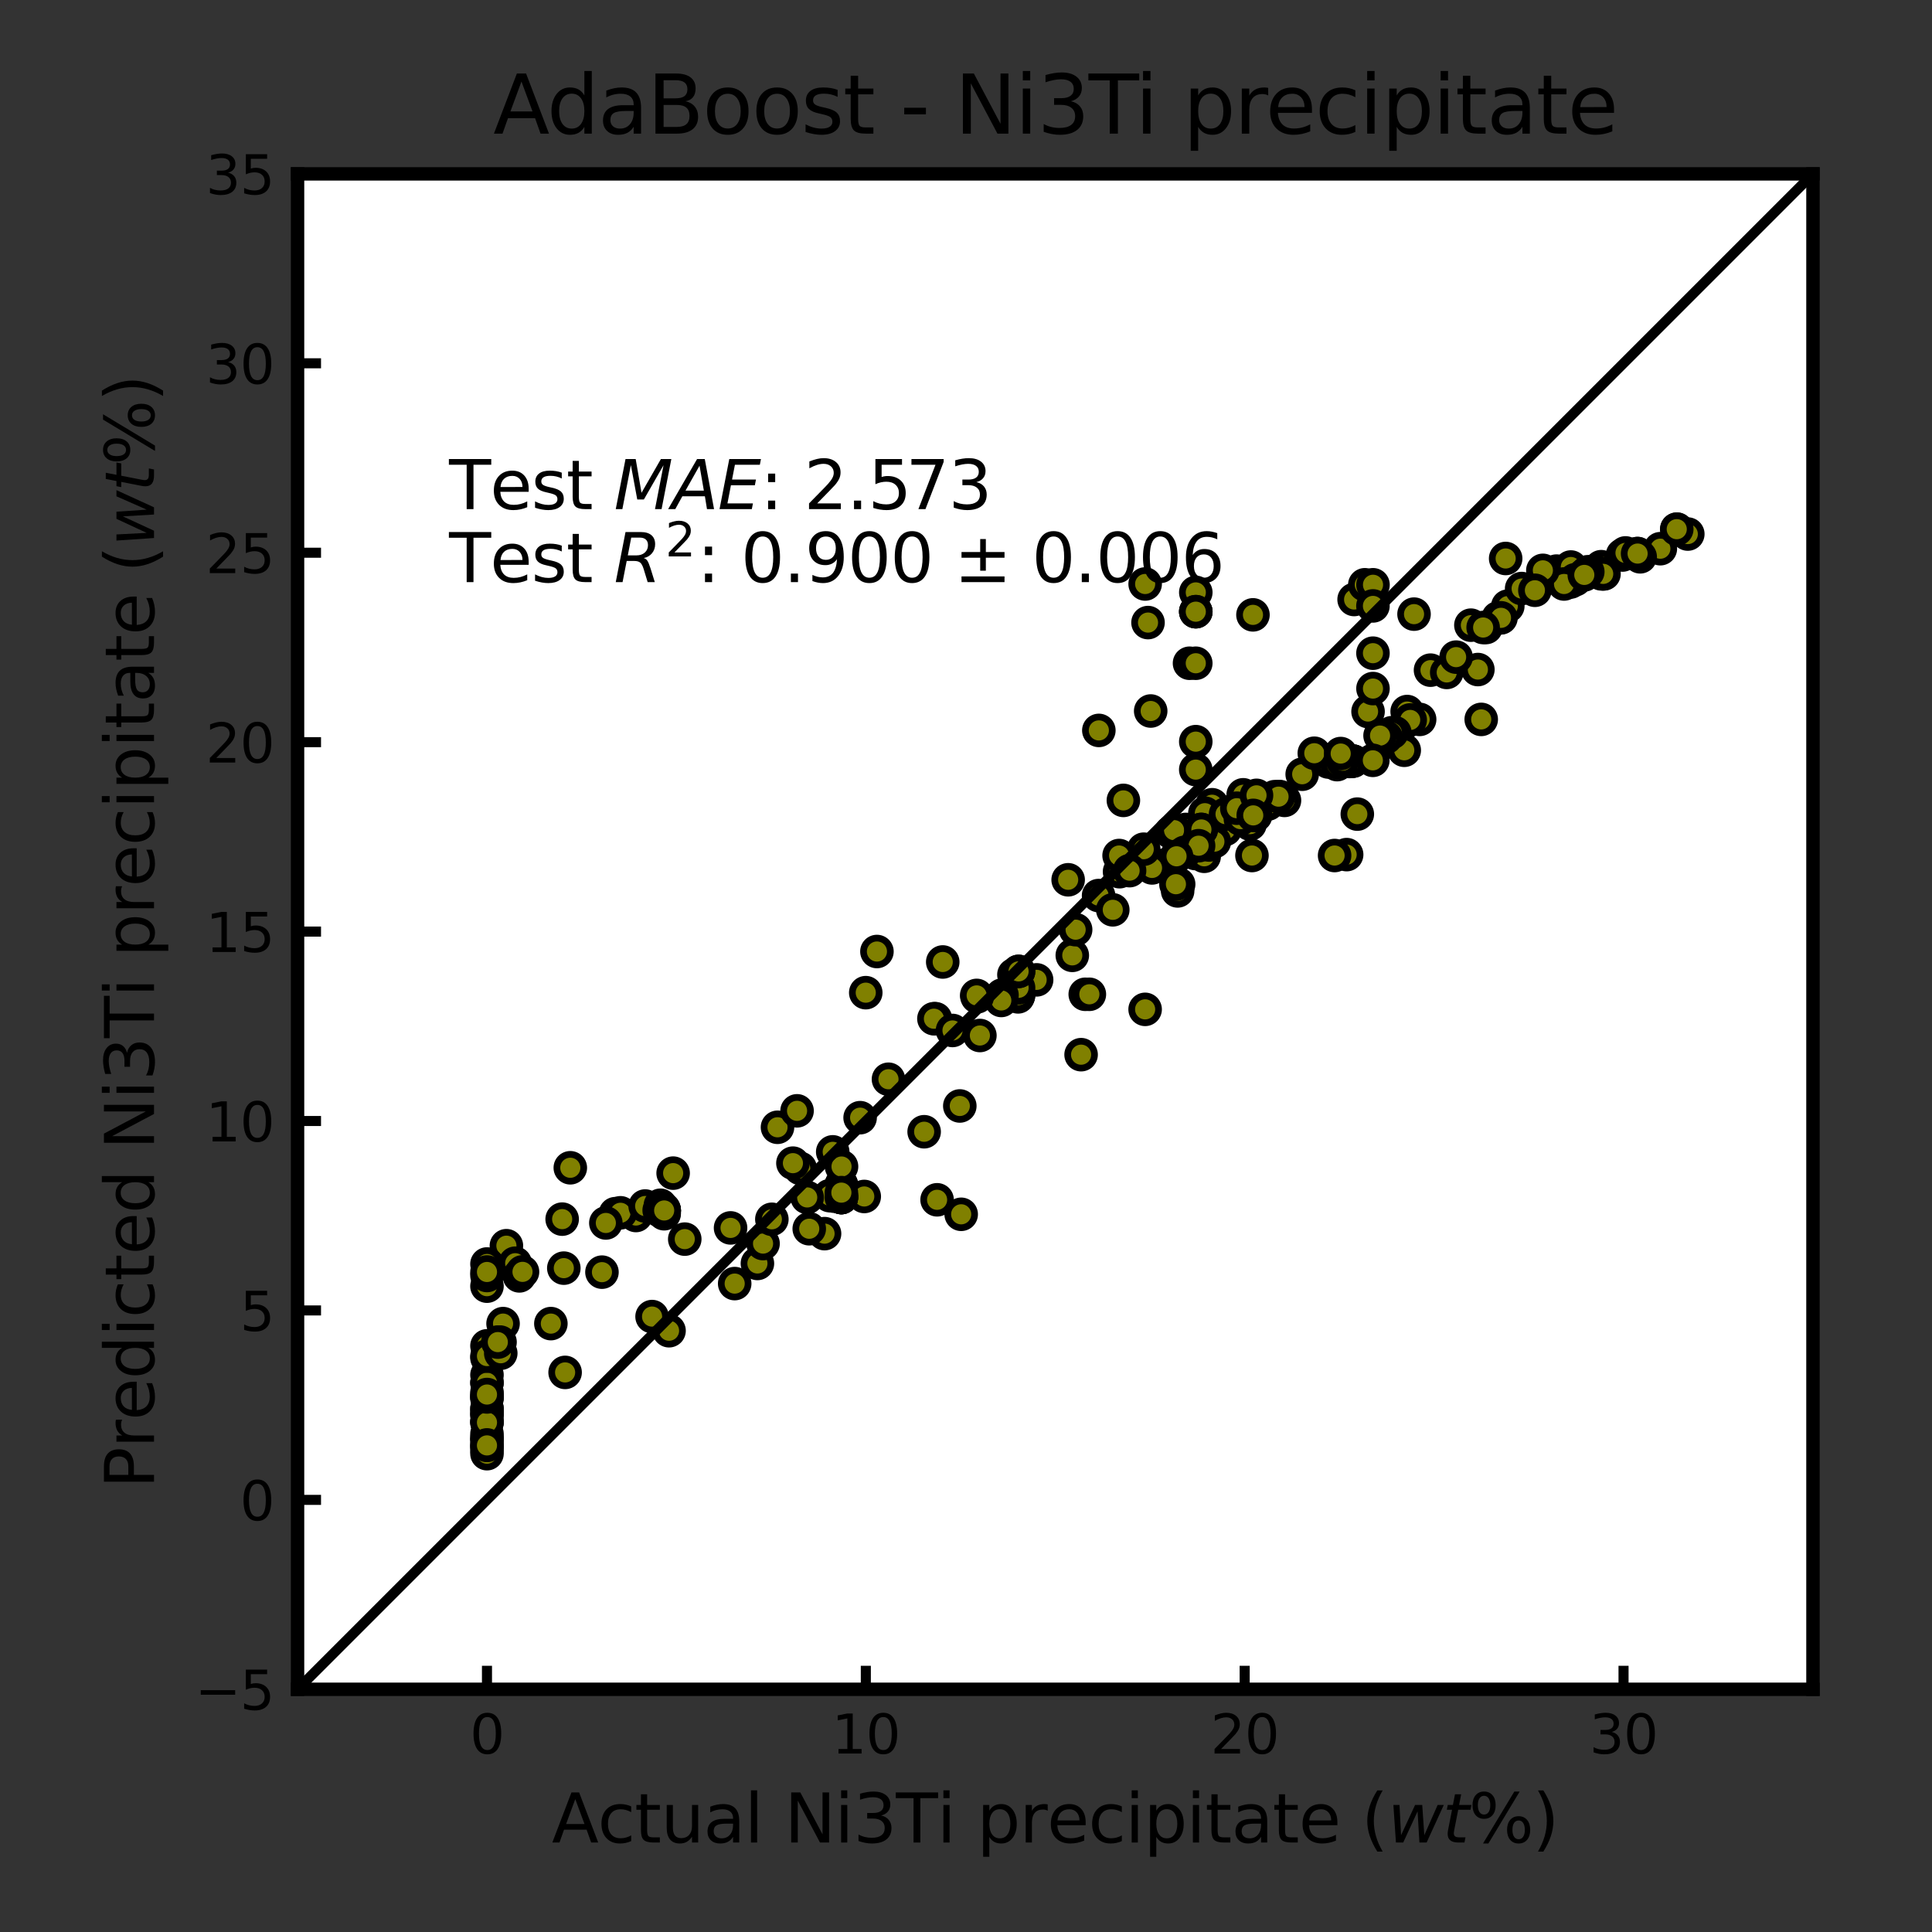 <?xml version="1.0" encoding="utf-8" standalone="no"?>
<!DOCTYPE svg PUBLIC "-//W3C//DTD SVG 1.1//EN"
  "http://www.w3.org/Graphics/SVG/1.1/DTD/svg11.dtd">
<svg xmlns:xlink="http://www.w3.org/1999/xlink" width="288pt" height="288pt" viewBox="0 0 288 288" xmlns="http://www.w3.org/2000/svg" version="1.1">
 <rect x="0" y="0" width="288" height="288" fill="#333333" stroke="none"/>
 <defs>
  <style type="text/css">*{stroke-linejoin: round; stroke-linecap: butt}</style>
 </defs>
 <g id="figure_1">
  <g id="patch_1">
   <path d="M 0 288 
L 288 288 
L 288 0 
L 0 0 
L 0 288 
z
" style="fill: none"/>
  </g>
  <g id="axes_1">
   <g id="patch_2">
    <path d="M 44.355 251.82 
L 270.255 251.82 
L 270.255 25.92 
L 44.355 25.92 
z
" style="fill: #ffffff"/>
   </g>
   <g id="matplotlib.axis_1">
    <g id="xtick_1">
     <g id="line2d_1">
      <defs>
       <path id="m7ed3f1eb3a" d="M 0 0 
L 0 -3.5 
" style="stroke: #000000; stroke-width: 1.5"/>
      </defs>
      <g>
       <use xlink:href="#m7ed3f1eb3a" x="72.593" y="251.82" style="stroke: #000000; stroke-width: 1.5"/>
      </g>
     </g>
     <g id="text_1">
      <!-- 0 -->
      <g transform="translate(70.047 261.399)scale(0.08 -0.08)">
       <defs>
        <path id="DejaVuSans-30" d="M 2034 4250 
Q 1547 4250 1301 3770 
Q 1056 3291 1056 2328 
Q 1056 1369 1301 889 
Q 1547 409 2034 409 
Q 2525 409 2770 889 
Q 3016 1369 3016 2328 
Q 3016 3291 2770 3770 
Q 2525 4250 2034 4250 
z
M 2034 4750 
Q 2819 4750 3233 4129 
Q 3647 3509 3647 2328 
Q 3647 1150 3233 529 
Q 2819 -91 2034 -91 
Q 1250 -91 836 529 
Q 422 1150 422 2328 
Q 422 3509 836 4129 
Q 1250 4750 2034 4750 
z
" transform="scale(0.016)"/>
       </defs>
       <use xlink:href="#DejaVuSans-30"/>
      </g>
     </g>
    </g>
    <g id="xtick_2">
     <g id="line2d_2">
      <g>
       <use xlink:href="#m7ed3f1eb3a" x="129.067" y="251.82" style="stroke: #000000; stroke-width: 1.5"/>
      </g>
     </g>
     <g id="text_2">
      <!-- 10 -->
      <g transform="translate(123.978 261.399)scale(0.08 -0.08)">
       <defs>
        <path id="DejaVuSans-31" d="M 794 531 
L 1825 531 
L 1825 4091 
L 703 3866 
L 703 4441 
L 1819 4666 
L 2450 4666 
L 2450 531 
L 3481 531 
L 3481 0 
L 794 0 
L 794 531 
z
" transform="scale(0.016)"/>
       </defs>
       <use xlink:href="#DejaVuSans-31"/>
       <use xlink:href="#DejaVuSans-30" x="63.623"/>
      </g>
     </g>
    </g>
    <g id="xtick_3">
     <g id="line2d_3">
      <g>
       <use xlink:href="#m7ed3f1eb3a" x="185.542" y="251.82" style="stroke: #000000; stroke-width: 1.5"/>
      </g>
     </g>
     <g id="text_3">
      <!-- 20 -->
      <g transform="translate(180.452 261.399)scale(0.08 -0.08)">
       <defs>
        <path id="DejaVuSans-32" d="M 1228 531 
L 3431 531 
L 3431 0 
L 469 0 
L 469 531 
Q 828 903 1448 1529 
Q 2069 2156 2228 2338 
Q 2531 2678 2651 2914 
Q 2772 3150 2772 3378 
Q 2772 3750 2511 3984 
Q 2250 4219 1831 4219 
Q 1534 4219 1204 4116 
Q 875 4013 500 3803 
L 500 4441 
Q 881 4594 1212 4672 
Q 1544 4750 1819 4750 
Q 2544 4750 2975 4387 
Q 3406 4025 3406 3419 
Q 3406 3131 3298 2873 
Q 3191 2616 2906 2266 
Q 2828 2175 2409 1742 
Q 1991 1309 1228 531 
z
" transform="scale(0.016)"/>
       </defs>
       <use xlink:href="#DejaVuSans-32"/>
       <use xlink:href="#DejaVuSans-30" x="63.623"/>
      </g>
     </g>
    </g>
    <g id="xtick_4">
     <g id="line2d_4">
      <g>
       <use xlink:href="#m7ed3f1eb3a" x="242.018" y="251.82" style="stroke: #000000; stroke-width: 1.5"/>
      </g>
     </g>
     <g id="text_4">
      <!-- 30 -->
      <g transform="translate(236.928 261.399)scale(0.08 -0.08)">
       <defs>
        <path id="DejaVuSans-33" d="M 2597 2516 
Q 3050 2419 3304 2112 
Q 3559 1806 3559 1356 
Q 3559 666 3084 287 
Q 2609 -91 1734 -91 
Q 1441 -91 1130 -33 
Q 819 25 488 141 
L 488 750 
Q 750 597 1062 519 
Q 1375 441 1716 441 
Q 2309 441 2620 675 
Q 2931 909 2931 1356 
Q 2931 1769 2642 2001 
Q 2353 2234 1838 2234 
L 1294 2234 
L 1294 2753 
L 1863 2753 
Q 2328 2753 2575 2939 
Q 2822 3125 2822 3475 
Q 2822 3834 2567 4026 
Q 2313 4219 1838 4219 
Q 1578 4219 1281 4162 
Q 984 4106 628 3988 
L 628 4550 
Q 988 4650 1302 4700 
Q 1616 4750 1894 4750 
Q 2613 4750 3031 4423 
Q 3450 4097 3450 3541 
Q 3450 3153 3228 2886 
Q 3006 2619 2597 2516 
z
" transform="scale(0.016)"/>
       </defs>
       <use xlink:href="#DejaVuSans-33"/>
       <use xlink:href="#DejaVuSans-30" x="63.623"/>
      </g>
     </g>
    </g>
    <g id="text_5">
     <!-- Actual Ni3Ti precipitate $(wt\%)$ -->
     <g transform="translate(82.255 274.663)scale(0.1 -0.1)">
      <defs>
       <path id="DejaVuSans-41" d="M 2188 4044 
L 1331 1722 
L 3047 1722 
L 2188 4044 
z
M 1831 4666 
L 2547 4666 
L 4325 0 
L 3669 0 
L 3244 1197 
L 1141 1197 
L 716 0 
L 50 0 
L 1831 4666 
z
" transform="scale(0.016)"/>
       <path id="DejaVuSans-63" d="M 3122 3366 
L 3122 2828 
Q 2878 2963 2633 3030 
Q 2388 3097 2138 3097 
Q 1578 3097 1268 2742 
Q 959 2388 959 1747 
Q 959 1106 1268 751 
Q 1578 397 2138 397 
Q 2388 397 2633 464 
Q 2878 531 3122 666 
L 3122 134 
Q 2881 22 2623 -34 
Q 2366 -91 2075 -91 
Q 1284 -91 818 406 
Q 353 903 353 1747 
Q 353 2603 823 3093 
Q 1294 3584 2113 3584 
Q 2378 3584 2631 3529 
Q 2884 3475 3122 3366 
z
" transform="scale(0.016)"/>
       <path id="DejaVuSans-74" d="M 1172 4494 
L 1172 3500 
L 2356 3500 
L 2356 3053 
L 1172 3053 
L 1172 1153 
Q 1172 725 1289 603 
Q 1406 481 1766 481 
L 2356 481 
L 2356 0 
L 1766 0 
Q 1100 0 847 248 
Q 594 497 594 1153 
L 594 3053 
L 172 3053 
L 172 3500 
L 594 3500 
L 594 4494 
L 1172 4494 
z
" transform="scale(0.016)"/>
       <path id="DejaVuSans-75" d="M 544 1381 
L 544 3500 
L 1119 3500 
L 1119 1403 
Q 1119 906 1312 657 
Q 1506 409 1894 409 
Q 2359 409 2629 706 
Q 2900 1003 2900 1516 
L 2900 3500 
L 3475 3500 
L 3475 0 
L 2900 0 
L 2900 538 
Q 2691 219 2414 64 
Q 2138 -91 1772 -91 
Q 1169 -91 856 284 
Q 544 659 544 1381 
z
M 1991 3584 
L 1991 3584 
z
" transform="scale(0.016)"/>
       <path id="DejaVuSans-61" d="M 2194 1759 
Q 1497 1759 1228 1600 
Q 959 1441 959 1056 
Q 959 750 1161 570 
Q 1363 391 1709 391 
Q 2188 391 2477 730 
Q 2766 1069 2766 1631 
L 2766 1759 
L 2194 1759 
z
M 3341 1997 
L 3341 0 
L 2766 0 
L 2766 531 
Q 2569 213 2275 61 
Q 1981 -91 1556 -91 
Q 1019 -91 701 211 
Q 384 513 384 1019 
Q 384 1609 779 1909 
Q 1175 2209 1959 2209 
L 2766 2209 
L 2766 2266 
Q 2766 2663 2505 2880 
Q 2244 3097 1772 3097 
Q 1472 3097 1187 3025 
Q 903 2953 641 2809 
L 641 3341 
Q 956 3463 1253 3523 
Q 1550 3584 1831 3584 
Q 2591 3584 2966 3190 
Q 3341 2797 3341 1997 
z
" transform="scale(0.016)"/>
       <path id="DejaVuSans-6c" d="M 603 4863 
L 1178 4863 
L 1178 0 
L 603 0 
L 603 4863 
z
" transform="scale(0.016)"/>
       <path id="DejaVuSans-20" transform="scale(0.016)"/>
       <path id="DejaVuSans-4e" d="M 628 4666 
L 1478 4666 
L 3547 763 
L 3547 4666 
L 4159 4666 
L 4159 0 
L 3309 0 
L 1241 3903 
L 1241 0 
L 628 0 
L 628 4666 
z
" transform="scale(0.016)"/>
       <path id="DejaVuSans-69" d="M 603 3500 
L 1178 3500 
L 1178 0 
L 603 0 
L 603 3500 
z
M 603 4863 
L 1178 4863 
L 1178 4134 
L 603 4134 
L 603 4863 
z
" transform="scale(0.016)"/>
       <path id="DejaVuSans-54" d="M -19 4666 
L 3928 4666 
L 3928 4134 
L 2272 4134 
L 2272 0 
L 1638 0 
L 1638 4134 
L -19 4134 
L -19 4666 
z
" transform="scale(0.016)"/>
       <path id="DejaVuSans-70" d="M 1159 525 
L 1159 -1331 
L 581 -1331 
L 581 3500 
L 1159 3500 
L 1159 2969 
Q 1341 3281 1617 3432 
Q 1894 3584 2278 3584 
Q 2916 3584 3314 3078 
Q 3713 2572 3713 1747 
Q 3713 922 3314 415 
Q 2916 -91 2278 -91 
Q 1894 -91 1617 61 
Q 1341 213 1159 525 
z
M 3116 1747 
Q 3116 2381 2855 2742 
Q 2594 3103 2138 3103 
Q 1681 3103 1420 2742 
Q 1159 2381 1159 1747 
Q 1159 1113 1420 752 
Q 1681 391 2138 391 
Q 2594 391 2855 752 
Q 3116 1113 3116 1747 
z
" transform="scale(0.016)"/>
       <path id="DejaVuSans-72" d="M 2631 2963 
Q 2534 3019 2420 3045 
Q 2306 3072 2169 3072 
Q 1681 3072 1420 2755 
Q 1159 2438 1159 1844 
L 1159 0 
L 581 0 
L 581 3500 
L 1159 3500 
L 1159 2956 
Q 1341 3275 1631 3429 
Q 1922 3584 2338 3584 
Q 2397 3584 2469 3576 
Q 2541 3569 2628 3553 
L 2631 2963 
z
" transform="scale(0.016)"/>
       <path id="DejaVuSans-65" d="M 3597 1894 
L 3597 1613 
L 953 1613 
Q 991 1019 1311 708 
Q 1631 397 2203 397 
Q 2534 397 2845 478 
Q 3156 559 3463 722 
L 3463 178 
Q 3153 47 2828 -22 
Q 2503 -91 2169 -91 
Q 1331 -91 842 396 
Q 353 884 353 1716 
Q 353 2575 817 3079 
Q 1281 3584 2069 3584 
Q 2775 3584 3186 3129 
Q 3597 2675 3597 1894 
z
M 3022 2063 
Q 3016 2534 2758 2815 
Q 2500 3097 2075 3097 
Q 1594 3097 1305 2825 
Q 1016 2553 972 2059 
L 3022 2063 
z
" transform="scale(0.016)"/>
       <path id="DejaVuSans-28" d="M 1984 4856 
Q 1566 4138 1362 3434 
Q 1159 2731 1159 2009 
Q 1159 1288 1364 580 
Q 1569 -128 1984 -844 
L 1484 -844 
Q 1016 -109 783 600 
Q 550 1309 550 2009 
Q 550 2706 781 3412 
Q 1013 4119 1484 4856 
L 1984 4856 
z
" transform="scale(0.016)"/>
       <path id="DejaVuSans-Oblique-77" d="M 544 3500 
L 1113 3500 
L 1259 684 
L 2566 3500 
L 3231 3500 
L 3425 684 
L 4666 3500 
L 5241 3500 
L 3641 0 
L 2969 0 
L 2797 2900 
L 1459 0 
L 781 0 
L 544 3500 
z
" transform="scale(0.016)"/>
       <path id="DejaVuSans-Oblique-74" d="M 2706 3500 
L 2619 3053 
L 1472 3053 
L 1100 1153 
Q 1081 1047 1072 975 
Q 1063 903 1063 863 
Q 1063 663 1183 572 
Q 1303 481 1569 481 
L 2150 481 
L 2053 0 
L 1503 0 
Q 991 0 739 200 
Q 488 400 488 806 
Q 488 878 497 964 
Q 506 1050 525 1153 
L 897 3053 
L 409 3053 
L 500 3500 
L 978 3500 
L 1172 4494 
L 1747 4494 
L 1556 3500 
L 2706 3500 
z
" transform="scale(0.016)"/>
       <path id="DejaVuSans-25" d="M 4653 2053 
Q 4381 2053 4226 1822 
Q 4072 1591 4072 1178 
Q 4072 772 4226 539 
Q 4381 306 4653 306 
Q 4919 306 5073 539 
Q 5228 772 5228 1178 
Q 5228 1588 5073 1820 
Q 4919 2053 4653 2053 
z
M 4653 2450 
Q 5147 2450 5437 2106 
Q 5728 1763 5728 1178 
Q 5728 594 5436 251 
Q 5144 -91 4653 -91 
Q 4153 -91 3862 251 
Q 3572 594 3572 1178 
Q 3572 1766 3864 2108 
Q 4156 2450 4653 2450 
z
M 1428 4353 
Q 1159 4353 1004 4120 
Q 850 3888 850 3481 
Q 850 3069 1003 2837 
Q 1156 2606 1428 2606 
Q 1700 2606 1854 2837 
Q 2009 3069 2009 3481 
Q 2009 3884 1853 4118 
Q 1697 4353 1428 4353 
z
M 4250 4750 
L 4750 4750 
L 1831 -91 
L 1331 -91 
L 4250 4750 
z
M 1428 4750 
Q 1922 4750 2215 4408 
Q 2509 4066 2509 3481 
Q 2509 2891 2217 2550 
Q 1925 2209 1428 2209 
Q 931 2209 642 2551 
Q 353 2894 353 3481 
Q 353 4063 643 4406 
Q 934 4750 1428 4750 
z
" transform="scale(0.016)"/>
       <path id="DejaVuSans-29" d="M 513 4856 
L 1013 4856 
Q 1481 4119 1714 3412 
Q 1947 2706 1947 2009 
Q 1947 1309 1714 600 
Q 1481 -109 1013 -844 
L 513 -844 
Q 928 -128 1133 580 
Q 1338 1288 1338 2009 
Q 1338 2731 1133 3434 
Q 928 4138 513 4856 
z
" transform="scale(0.016)"/>
      </defs>
      <use xlink:href="#DejaVuSans-41" transform="translate(0 0.016)"/>
      <use xlink:href="#DejaVuSans-63" transform="translate(68.408 0.016)"/>
      <use xlink:href="#DejaVuSans-74" transform="translate(123.389 0.016)"/>
      <use xlink:href="#DejaVuSans-75" transform="translate(162.598 0.016)"/>
      <use xlink:href="#DejaVuSans-61" transform="translate(225.977 0.016)"/>
      <use xlink:href="#DejaVuSans-6c" transform="translate(287.256 0.016)"/>
      <use xlink:href="#DejaVuSans-20" transform="translate(315.039 0.016)"/>
      <use xlink:href="#DejaVuSans-4e" transform="translate(346.826 0.016)"/>
      <use xlink:href="#DejaVuSans-69" transform="translate(421.631 0.016)"/>
      <use xlink:href="#DejaVuSans-33" transform="translate(449.414 0.016)"/>
      <use xlink:href="#DejaVuSans-54" transform="translate(513.037 0.016)"/>
      <use xlink:href="#DejaVuSans-69" transform="translate(574.121 0.016)"/>
      <use xlink:href="#DejaVuSans-20" transform="translate(601.904 0.016)"/>
      <use xlink:href="#DejaVuSans-70" transform="translate(633.691 0.016)"/>
      <use xlink:href="#DejaVuSans-72" transform="translate(697.168 0.016)"/>
      <use xlink:href="#DejaVuSans-65" transform="translate(738.281 0.016)"/>
      <use xlink:href="#DejaVuSans-63" transform="translate(799.805 0.016)"/>
      <use xlink:href="#DejaVuSans-69" transform="translate(854.785 0.016)"/>
      <use xlink:href="#DejaVuSans-70" transform="translate(882.568 0.016)"/>
      <use xlink:href="#DejaVuSans-69" transform="translate(946.045 0.016)"/>
      <use xlink:href="#DejaVuSans-74" transform="translate(973.828 0.016)"/>
      <use xlink:href="#DejaVuSans-61" transform="translate(1013.037 0.016)"/>
      <use xlink:href="#DejaVuSans-74" transform="translate(1074.316 0.016)"/>
      <use xlink:href="#DejaVuSans-65" transform="translate(1113.525 0.016)"/>
      <use xlink:href="#DejaVuSans-20" transform="translate(1175.049 0.016)"/>
      <use xlink:href="#DejaVuSans-28" transform="translate(1206.836 0.016)"/>
      <use xlink:href="#DejaVuSans-Oblique-77" transform="translate(1245.85 0.016)"/>
      <use xlink:href="#DejaVuSans-Oblique-74" transform="translate(1327.637 0.016)"/>
      <use xlink:href="#DejaVuSans-25" transform="translate(1366.846 0.016)"/>
      <use xlink:href="#DejaVuSans-29" transform="translate(1461.865 0.016)"/>
     </g>
    </g>
   </g>
   <g id="matplotlib.axis_2">
    <g id="ytick_1">
     <g id="line2d_5">
      <defs>
       <path id="m45d96fbacd" d="M 0 0 
L 3.5 0 
" style="stroke: #000000; stroke-width: 1.5"/>
      </defs>
      <g>
       <use xlink:href="#m45d96fbacd" x="44.355" y="251.82" style="stroke: #000000; stroke-width: 1.5"/>
      </g>
     </g>
     <g id="text_6">
      <!-- −5 -->
      <g transform="translate(29.061 254.859)scale(0.08 -0.08)">
       <defs>
        <path id="DejaVuSans-2212" d="M 678 2272 
L 4684 2272 
L 4684 1741 
L 678 1741 
L 678 2272 
z
" transform="scale(0.016)"/>
        <path id="DejaVuSans-35" d="M 691 4666 
L 3169 4666 
L 3169 4134 
L 1269 4134 
L 1269 2991 
Q 1406 3038 1543 3061 
Q 1681 3084 1819 3084 
Q 2600 3084 3056 2656 
Q 3513 2228 3513 1497 
Q 3513 744 3044 326 
Q 2575 -91 1722 -91 
Q 1428 -91 1123 -41 
Q 819 9 494 109 
L 494 744 
Q 775 591 1075 516 
Q 1375 441 1709 441 
Q 2250 441 2565 725 
Q 2881 1009 2881 1497 
Q 2881 1984 2565 2268 
Q 2250 2553 1709 2553 
Q 1456 2553 1204 2497 
Q 953 2441 691 2322 
L 691 4666 
z
" transform="scale(0.016)"/>
       </defs>
       <use xlink:href="#DejaVuSans-2212"/>
       <use xlink:href="#DejaVuSans-35" x="83.789"/>
      </g>
     </g>
    </g>
    <g id="ytick_2">
     <g id="line2d_6">
      <g>
       <use xlink:href="#m45d96fbacd" x="44.355" y="223.583" style="stroke: #000000; stroke-width: 1.5"/>
      </g>
     </g>
     <g id="text_7">
      <!-- 0 -->
      <g transform="translate(35.765 226.622)scale(0.08 -0.08)">
       <use xlink:href="#DejaVuSans-30"/>
      </g>
     </g>
    </g>
    <g id="ytick_3">
     <g id="line2d_7">
      <g>
       <use xlink:href="#m45d96fbacd" x="44.355" y="195.345" style="stroke: #000000; stroke-width: 1.5"/>
      </g>
     </g>
     <g id="text_8">
      <!-- 5 -->
      <g transform="translate(35.765 198.384)scale(0.08 -0.08)">
       <use xlink:href="#DejaVuSans-35"/>
      </g>
     </g>
    </g>
    <g id="ytick_4">
     <g id="line2d_8">
      <g>
       <use xlink:href="#m45d96fbacd" x="44.355" y="167.107" style="stroke: #000000; stroke-width: 1.5"/>
      </g>
     </g>
     <g id="text_9">
      <!-- 10 -->
      <g transform="translate(30.675 170.147)scale(0.08 -0.08)">
       <use xlink:href="#DejaVuSans-31"/>
       <use xlink:href="#DejaVuSans-30" x="63.623"/>
      </g>
     </g>
    </g>
    <g id="ytick_5">
     <g id="line2d_9">
      <g>
       <use xlink:href="#m45d96fbacd" x="44.355" y="138.87" style="stroke: #000000; stroke-width: 1.5"/>
      </g>
     </g>
     <g id="text_10">
      <!-- 15 -->
      <g transform="translate(30.675 141.909)scale(0.08 -0.08)">
       <use xlink:href="#DejaVuSans-31"/>
       <use xlink:href="#DejaVuSans-35" x="63.623"/>
      </g>
     </g>
    </g>
    <g id="ytick_6">
     <g id="line2d_10">
      <g>
       <use xlink:href="#m45d96fbacd" x="44.355" y="110.632" style="stroke: #000000; stroke-width: 1.5"/>
      </g>
     </g>
     <g id="text_11">
      <!-- 20 -->
      <g transform="translate(30.675 113.672)scale(0.08 -0.08)">
       <use xlink:href="#DejaVuSans-32"/>
       <use xlink:href="#DejaVuSans-30" x="63.623"/>
      </g>
     </g>
    </g>
    <g id="ytick_7">
     <g id="line2d_11">
      <g>
       <use xlink:href="#m45d96fbacd" x="44.355" y="82.395" style="stroke: #000000; stroke-width: 1.5"/>
      </g>
     </g>
     <g id="text_12">
      <!-- 25 -->
      <g transform="translate(30.675 85.434)scale(0.08 -0.08)">
       <use xlink:href="#DejaVuSans-32"/>
       <use xlink:href="#DejaVuSans-35" x="63.623"/>
      </g>
     </g>
    </g>
    <g id="ytick_8">
     <g id="line2d_12">
      <g>
       <use xlink:href="#m45d96fbacd" x="44.355" y="54.157" style="stroke: #000000; stroke-width: 1.5"/>
      </g>
     </g>
     <g id="text_13">
      <!-- 30 -->
      <g transform="translate(30.675 57.197)scale(0.08 -0.08)">
       <use xlink:href="#DejaVuSans-33"/>
       <use xlink:href="#DejaVuSans-30" x="63.623"/>
      </g>
     </g>
    </g>
    <g id="ytick_9">
     <g id="line2d_13">
      <g>
       <use xlink:href="#m45d96fbacd" x="44.355" y="25.92" style="stroke: #000000; stroke-width: 1.5"/>
      </g>
     </g>
     <g id="text_14">
      <!-- 35 -->
      <g transform="translate(30.675 28.959)scale(0.08 -0.08)">
       <use xlink:href="#DejaVuSans-33"/>
       <use xlink:href="#DejaVuSans-35" x="63.623"/>
      </g>
     </g>
    </g>
    <g id="text_15">
     <!-- Predicted Ni3Ti precipitate $(wt\%)$ -->
     <g transform="translate(22.961 221.87)rotate(-90)scale(0.1 -0.1)">
      <defs>
       <path id="DejaVuSans-50" d="M 1259 4147 
L 1259 2394 
L 2053 2394 
Q 2494 2394 2734 2622 
Q 2975 2850 2975 3272 
Q 2975 3691 2734 3919 
Q 2494 4147 2053 4147 
L 1259 4147 
z
M 628 4666 
L 2053 4666 
Q 2838 4666 3239 4311 
Q 3641 3956 3641 3272 
Q 3641 2581 3239 2228 
Q 2838 1875 2053 1875 
L 1259 1875 
L 1259 0 
L 628 0 
L 628 4666 
z
" transform="scale(0.016)"/>
       <path id="DejaVuSans-64" d="M 2906 2969 
L 2906 4863 
L 3481 4863 
L 3481 0 
L 2906 0 
L 2906 525 
Q 2725 213 2448 61 
Q 2172 -91 1784 -91 
Q 1150 -91 751 415 
Q 353 922 353 1747 
Q 353 2572 751 3078 
Q 1150 3584 1784 3584 
Q 2172 3584 2448 3432 
Q 2725 3281 2906 2969 
z
M 947 1747 
Q 947 1113 1208 752 
Q 1469 391 1925 391 
Q 2381 391 2643 752 
Q 2906 1113 2906 1747 
Q 2906 2381 2643 2742 
Q 2381 3103 1925 3103 
Q 1469 3103 1208 2742 
Q 947 2381 947 1747 
z
" transform="scale(0.016)"/>
      </defs>
      <use xlink:href="#DejaVuSans-50" transform="translate(0 0.016)"/>
      <use xlink:href="#DejaVuSans-72" transform="translate(60.303 0.016)"/>
      <use xlink:href="#DejaVuSans-65" transform="translate(101.416 0.016)"/>
      <use xlink:href="#DejaVuSans-64" transform="translate(162.939 0.016)"/>
      <use xlink:href="#DejaVuSans-69" transform="translate(226.416 0.016)"/>
      <use xlink:href="#DejaVuSans-63" transform="translate(254.199 0.016)"/>
      <use xlink:href="#DejaVuSans-74" transform="translate(309.18 0.016)"/>
      <use xlink:href="#DejaVuSans-65" transform="translate(348.389 0.016)"/>
      <use xlink:href="#DejaVuSans-64" transform="translate(409.912 0.016)"/>
      <use xlink:href="#DejaVuSans-20" transform="translate(473.389 0.016)"/>
      <use xlink:href="#DejaVuSans-4e" transform="translate(505.176 0.016)"/>
      <use xlink:href="#DejaVuSans-69" transform="translate(579.98 0.016)"/>
      <use xlink:href="#DejaVuSans-33" transform="translate(607.764 0.016)"/>
      <use xlink:href="#DejaVuSans-54" transform="translate(671.387 0.016)"/>
      <use xlink:href="#DejaVuSans-69" transform="translate(732.471 0.016)"/>
      <use xlink:href="#DejaVuSans-20" transform="translate(760.254 0.016)"/>
      <use xlink:href="#DejaVuSans-70" transform="translate(792.041 0.016)"/>
      <use xlink:href="#DejaVuSans-72" transform="translate(855.518 0.016)"/>
      <use xlink:href="#DejaVuSans-65" transform="translate(896.631 0.016)"/>
      <use xlink:href="#DejaVuSans-63" transform="translate(958.154 0.016)"/>
      <use xlink:href="#DejaVuSans-69" transform="translate(1013.135 0.016)"/>
      <use xlink:href="#DejaVuSans-70" transform="translate(1040.918 0.016)"/>
      <use xlink:href="#DejaVuSans-69" transform="translate(1104.395 0.016)"/>
      <use xlink:href="#DejaVuSans-74" transform="translate(1132.178 0.016)"/>
      <use xlink:href="#DejaVuSans-61" transform="translate(1171.387 0.016)"/>
      <use xlink:href="#DejaVuSans-74" transform="translate(1232.666 0.016)"/>
      <use xlink:href="#DejaVuSans-65" transform="translate(1271.875 0.016)"/>
      <use xlink:href="#DejaVuSans-20" transform="translate(1333.398 0.016)"/>
      <use xlink:href="#DejaVuSans-28" transform="translate(1365.186 0.016)"/>
      <use xlink:href="#DejaVuSans-Oblique-77" transform="translate(1404.199 0.016)"/>
      <use xlink:href="#DejaVuSans-Oblique-74" transform="translate(1485.986 0.016)"/>
      <use xlink:href="#DejaVuSans-25" transform="translate(1525.195 0.016)"/>
      <use xlink:href="#DejaVuSans-29" transform="translate(1620.215 0.016)"/>
     </g>
    </g>
   </g>
   <g id="line2d_14">
    <defs>
     <path id="m34742f09f0" d="M 0 2 
C 0.53 2 1.039 1.789 1.414 1.414 
C 1.789 1.039 2 0.53 2 0 
C 2 -0.53 1.789 -1.039 1.414 -1.414 
C 1.039 -1.789 0.53 -2 0 -2 
C -0.53 -2 -1.039 -1.789 -1.414 -1.414 
C -1.789 -1.039 -2 -0.53 -2 0 
C -2 0.53 -1.789 1.039 -1.414 1.414 
C -1.039 1.789 -0.53 2 0 2 
z
" style="stroke: #000000"/>
    </defs>
    <g clip-path="url(#pc07f20e79e)">
     <use xlink:href="#m34742f09f0" x="99.007" y="180.47" style="fill: #808000; stroke: #000000"/>
     <use xlink:href="#m34742f09f0" x="201.855" y="89.366" style="fill: #808000; stroke: #000000"/>
     <use xlink:href="#m34742f09f0" x="180.683" y="119.962" style="fill: #808000; stroke: #000000"/>
     <use xlink:href="#m34742f09f0" x="179.609" y="121.223" style="fill: #808000; stroke: #000000"/>
     <use xlink:href="#m34742f09f0" x="130.723" y="141.841" style="fill: #808000; stroke: #000000"/>
     <use xlink:href="#m34742f09f0" x="182.649" y="123.646" style="fill: #808000; stroke: #000000"/>
     <use xlink:href="#m34742f09f0" x="219.263" y="93.193" style="fill: #808000; stroke: #000000"/>
     <use xlink:href="#m34742f09f0" x="140.533" y="143.401" style="fill: #808000; stroke: #000000"/>
     <use xlink:href="#m34742f09f0" x="238.689" y="84.475" style="fill: #808000; stroke: #000000"/>
     <use xlink:href="#m34742f09f0" x="178.246" y="127.054" style="fill: #808000; stroke: #000000"/>
     <use xlink:href="#m34742f09f0" x="84.047" y="189.04" style="fill: #808000; stroke: #000000"/>
     <use xlink:href="#m34742f09f0" x="75.489" y="185.695" style="fill: #808000; stroke: #000000"/>
     <use xlink:href="#m34742f09f0" x="223.629" y="92.1" style="fill: #808000; stroke: #000000"/>
     <use xlink:href="#m34742f09f0" x="122.914" y="183.897" style="fill: #808000; stroke: #000000"/>
     <use xlink:href="#m34742f09f0" x="72.593" y="214.28" style="fill: #808000; stroke: #000000"/>
     <use xlink:href="#m34742f09f0" x="72.593" y="213.737" style="fill: #808000; stroke: #000000"/>
     <use xlink:href="#m34742f09f0" x="186.777" y="91.656" style="fill: #808000; stroke: #000000"/>
     <use xlink:href="#m34742f09f0" x="125.422" y="176.603" style="fill: #808000; stroke: #000000"/>
     <use xlink:href="#m34742f09f0" x="72.593" y="208.484" style="fill: #808000; stroke: #000000"/>
     <use xlink:href="#m34742f09f0" x="109.519" y="191.343" style="fill: #808000; stroke: #000000"/>
     <use xlink:href="#m34742f09f0" x="249.978" y="78.883" style="fill: #808000; stroke: #000000"/>
     <use xlink:href="#m34742f09f0" x="175.7" y="131.807" style="fill: #808000; stroke: #000000"/>
     <use xlink:href="#m34742f09f0" x="112.907" y="188.341" style="fill: #808000; stroke: #000000"/>
     <use xlink:href="#m34742f09f0" x="161.775" y="148.218" style="fill: #808000; stroke: #000000"/>
     <use xlink:href="#m34742f09f0" x="151.838" y="145.299" style="fill: #808000; stroke: #000000"/>
     <use xlink:href="#m34742f09f0" x="72.593" y="200.622" style="fill: #808000; stroke: #000000"/>
     <use xlink:href="#m34742f09f0" x="178.252" y="91.182" style="fill: #808000; stroke: #000000"/>
     <use xlink:href="#m34742f09f0" x="151.838" y="147.786" style="fill: #808000; stroke: #000000"/>
     <use xlink:href="#m34742f09f0" x="115.901" y="168.043" style="fill: #808000; stroke: #000000"/>
     <use xlink:href="#m34742f09f0" x="91.734" y="180.919" style="fill: #808000; stroke: #000000"/>
     <use xlink:href="#m34742f09f0" x="194.116" y="115.414" style="fill: #808000; stroke: #000000"/>
     <use xlink:href="#m34742f09f0" x="177.32" y="98.869" style="fill: #808000; stroke: #000000"/>
     <use xlink:href="#m34742f09f0" x="151.758" y="148.602" style="fill: #808000; stroke: #000000"/>
     <use xlink:href="#m34742f09f0" x="72.593" y="216.193" style="fill: #808000; stroke: #000000"/>
     <use xlink:href="#m34742f09f0" x="72.593" y="214.516" style="fill: #808000; stroke: #000000"/>
     <use xlink:href="#m34742f09f0" x="190.817" y="118.756" style="fill: #808000; stroke: #000000"/>
     <use xlink:href="#m34742f09f0" x="182.693" y="121.36" style="fill: #808000; stroke: #000000"/>
     <use xlink:href="#m34742f09f0" x="125.423" y="176.603" style="fill: #808000; stroke: #000000"/>
     <use xlink:href="#m34742f09f0" x="146.072" y="154.361" style="fill: #808000; stroke: #000000"/>
     <use xlink:href="#m34742f09f0" x="99.008" y="180.741" style="fill: #808000; stroke: #000000"/>
     <use xlink:href="#m34742f09f0" x="72.593" y="215.731" style="fill: #808000; stroke: #000000"/>
     <use xlink:href="#m34742f09f0" x="151.838" y="148.337" style="fill: #808000; stroke: #000000"/>
     <use xlink:href="#m34742f09f0" x="151.144" y="145.299" style="fill: #808000; stroke: #000000"/>
     <use xlink:href="#m34742f09f0" x="213.244" y="99.899" style="fill: #808000; stroke: #000000"/>
     <use xlink:href="#m34742f09f0" x="176.754" y="123.646" style="fill: #808000; stroke: #000000"/>
     <use xlink:href="#m34742f09f0" x="162.391" y="148.218" style="fill: #808000; stroke: #000000"/>
     <use xlink:href="#m34742f09f0" x="234.098" y="86.767" style="fill: #808000; stroke: #000000"/>
     <use xlink:href="#m34742f09f0" x="151.838" y="145.299" style="fill: #808000; stroke: #000000"/>
     <use xlink:href="#m34742f09f0" x="72.593" y="191.727" style="fill: #808000; stroke: #000000"/>
     <use xlink:href="#m34742f09f0" x="208.402" y="109.22" style="fill: #808000; stroke: #000000"/>
     <use xlink:href="#m34742f09f0" x="72.593" y="207.54" style="fill: #808000; stroke: #000000"/>
     <use xlink:href="#m34742f09f0" x="174.552" y="124.065" style="fill: #808000; stroke: #000000"/>
     <use xlink:href="#m34742f09f0" x="178.255" y="88.309" style="fill: #808000; stroke: #000000"/>
     <use xlink:href="#m34742f09f0" x="154.528" y="146.067" style="fill: #808000; stroke: #000000"/>
     <use xlink:href="#m34742f09f0" x="203.451" y="87.172" style="fill: #808000; stroke: #000000"/>
     <use xlink:href="#m34742f09f0" x="72.593" y="190.137" style="fill: #808000; stroke: #000000"/>
     <use xlink:href="#m34742f09f0" x="232.028" y="85.133" style="fill: #808000; stroke: #000000"/>
     <use xlink:href="#m34742f09f0" x="132.444" y="160.882" style="fill: #808000; stroke: #000000"/>
     <use xlink:href="#m34742f09f0" x="94.797" y="181.194" style="fill: #808000; stroke: #000000"/>
     <use xlink:href="#m34742f09f0" x="241.868" y="82.735" style="fill: #808000; stroke: #000000"/>
     <use xlink:href="#m34742f09f0" x="118.816" y="165.59" style="fill: #808000; stroke: #000000"/>
     <use xlink:href="#m34742f09f0" x="178.258" y="91.182" style="fill: #808000; stroke: #000000"/>
     <use xlink:href="#m34742f09f0" x="238.703" y="85.545" style="fill: #808000; stroke: #000000"/>
     <use xlink:href="#m34742f09f0" x="224.765" y="90.355" style="fill: #808000; stroke: #000000"/>
     <use xlink:href="#m34742f09f0" x="125.423" y="178.233" style="fill: #808000; stroke: #000000"/>
     <use xlink:href="#m34742f09f0" x="170.702" y="150.463" style="fill: #808000; stroke: #000000"/>
     <use xlink:href="#m34742f09f0" x="178.252" y="110.556" style="fill: #808000; stroke: #000000"/>
     <use xlink:href="#m34742f09f0" x="139.69" y="178.852" style="fill: #808000; stroke: #000000"/>
     <use xlink:href="#m34742f09f0" x="119.288" y="174.168" style="fill: #808000; stroke: #000000"/>
     <use xlink:href="#m34742f09f0" x="201.658" y="113.458" style="fill: #808000; stroke: #000000"/>
     <use xlink:href="#m34742f09f0" x="72.593" y="202.421" style="fill: #808000; stroke: #000000"/>
     <use xlink:href="#m34742f09f0" x="239.105" y="85.545" style="fill: #808000; stroke: #000000"/>
     <use xlink:href="#m34742f09f0" x="125.423" y="178.233" style="fill: #808000; stroke: #000000"/>
     <use xlink:href="#m34742f09f0" x="203.934" y="106.069" style="fill: #808000; stroke: #000000"/>
     <use xlink:href="#m34742f09f0" x="251.597" y="79.61" style="fill: #808000; stroke: #000000"/>
     <use xlink:href="#m34742f09f0" x="174.964" y="123.748" style="fill: #808000; stroke: #000000"/>
     <use xlink:href="#m34742f09f0" x="124.133" y="171.704" style="fill: #808000; stroke: #000000"/>
     <use xlink:href="#m34742f09f0" x="178.253" y="98.869" style="fill: #808000; stroke: #000000"/>
     <use xlink:href="#m34742f09f0" x="72.593" y="188.421" style="fill: #808000; stroke: #000000"/>
     <use xlink:href="#m34742f09f0" x="198.035" y="113.595" style="fill: #808000; stroke: #000000"/>
     <use xlink:href="#m34742f09f0" x="215.662" y="100.239" style="fill: #808000; stroke: #000000"/>
     <use xlink:href="#m34742f09f0" x="223.327" y="92.1" style="fill: #808000; stroke: #000000"/>
     <use xlink:href="#m34742f09f0" x="163.804" y="108.882" style="fill: #808000; stroke: #000000"/>
     <use xlink:href="#m34742f09f0" x="72.593" y="212.046" style="fill: #808000; stroke: #000000"/>
     <use xlink:href="#m34742f09f0" x="220.305" y="99.809" style="fill: #808000; stroke: #000000"/>
     <use xlink:href="#m34742f09f0" x="120.633" y="183.166" style="fill: #808000; stroke: #000000"/>
     <use xlink:href="#m34742f09f0" x="74.99" y="197.308" style="fill: #808000; stroke: #000000"/>
     <use xlink:href="#m34742f09f0" x="72.593" y="206.125" style="fill: #808000; stroke: #000000"/>
     <use xlink:href="#m34742f09f0" x="175.016" y="123.748" style="fill: #808000; stroke: #000000"/>
     <use xlink:href="#m34742f09f0" x="178.254" y="91.182" style="fill: #808000; stroke: #000000"/>
     <use xlink:href="#m34742f09f0" x="72.593" y="204.959" style="fill: #808000; stroke: #000000"/>
     <use xlink:href="#m34742f09f0" x="129.057" y="147.976" style="fill: #808000; stroke: #000000"/>
     <use xlink:href="#m34742f09f0" x="72.593" y="211.83" style="fill: #808000; stroke: #000000"/>
     <use xlink:href="#m34742f09f0" x="234.163" y="84.524" style="fill: #808000; stroke: #000000"/>
     <use xlink:href="#m34742f09f0" x="187.077" y="121.549" style="fill: #808000; stroke: #000000"/>
     <use xlink:href="#m34742f09f0" x="72.593" y="214.753" style="fill: #808000; stroke: #000000"/>
     <use xlink:href="#m34742f09f0" x="202.333" y="121.36" style="fill: #808000; stroke: #000000"/>
     <use xlink:href="#m34742f09f0" x="209.762" y="106.069" style="fill: #808000; stroke: #000000"/>
     <use xlink:href="#m34742f09f0" x="191.476" y="119.314" style="fill: #808000; stroke: #000000"/>
     <use xlink:href="#m34742f09f0" x="237.66" y="85.103" style="fill: #808000; stroke: #000000"/>
     <use xlink:href="#m34742f09f0" x="211.624" y="107.24" style="fill: #808000; stroke: #000000"/>
     <use xlink:href="#m34742f09f0" x="108.903" y="183.042" style="fill: #808000; stroke: #000000"/>
     <use xlink:href="#m34742f09f0" x="92.494" y="180.791" style="fill: #808000; stroke: #000000"/>
     <use xlink:href="#m34742f09f0" x="100.344" y="174.878" style="fill: #808000; stroke: #000000"/>
     <use xlink:href="#m34742f09f0" x="204.665" y="97.369" style="fill: #808000; stroke: #000000"/>
     <use xlink:href="#m34742f09f0" x="206.874" y="110.556" style="fill: #808000; stroke: #000000"/>
     <use xlink:href="#m34742f09f0" x="159.228" y="131.148" style="fill: #808000; stroke: #000000"/>
     <use xlink:href="#m34742f09f0" x="244.086" y="82.52" style="fill: #808000; stroke: #000000"/>
     <use xlink:href="#m34742f09f0" x="151.838" y="148.337" style="fill: #808000; stroke: #000000"/>
     <use xlink:href="#m34742f09f0" x="167.461" y="119.314" style="fill: #808000; stroke: #000000"/>
     <use xlink:href="#m34742f09f0" x="178.175" y="127.234" style="fill: #808000; stroke: #000000"/>
     <use xlink:href="#m34742f09f0" x="199.32" y="113.982" style="fill: #808000; stroke: #000000"/>
     <use xlink:href="#m34742f09f0" x="179.509" y="127.647" style="fill: #808000; stroke: #000000"/>
     <use xlink:href="#m34742f09f0" x="204.673" y="87.172" style="fill: #808000; stroke: #000000"/>
     <use xlink:href="#m34742f09f0" x="74.54" y="200.065" style="fill: #808000; stroke: #000000"/>
     <use xlink:href="#m34742f09f0" x="161.157" y="157.219" style="fill: #808000; stroke: #000000"/>
     <use xlink:href="#m34742f09f0" x="201.679" y="113.454" style="fill: #808000; stroke: #000000"/>
     <use xlink:href="#m34742f09f0" x="72.593" y="206.125" style="fill: #808000; stroke: #000000"/>
     <use xlink:href="#m34742f09f0" x="128.833" y="178.357" style="fill: #808000; stroke: #000000"/>
     <use xlink:href="#m34742f09f0" x="186.627" y="127.531" style="fill: #808000; stroke: #000000"/>
     <use xlink:href="#m34742f09f0" x="125.423" y="178.517" style="fill: #808000; stroke: #000000"/>
     <use xlink:href="#m34742f09f0" x="201.694" y="113.454" style="fill: #808000; stroke: #000000"/>
     <use xlink:href="#m34742f09f0" x="190.032" y="118.756" style="fill: #808000; stroke: #000000"/>
     <use xlink:href="#m34742f09f0" x="173.34" y="128.998" style="fill: #808000; stroke: #000000"/>
     <use xlink:href="#m34742f09f0" x="99.733" y="198.369" style="fill: #808000; stroke: #000000"/>
     <use xlink:href="#m34742f09f0" x="221.516" y="93.543" style="fill: #808000; stroke: #000000"/>
     <use xlink:href="#m34742f09f0" x="163.765" y="133.5" style="fill: #808000; stroke: #000000"/>
     <use xlink:href="#m34742f09f0" x="98.986" y="180.247" style="fill: #808000; stroke: #000000"/>
     <use xlink:href="#m34742f09f0" x="72.593" y="208.237" style="fill: #808000; stroke: #000000"/>
     <use xlink:href="#m34742f09f0" x="125.423" y="178.517" style="fill: #808000; stroke: #000000"/>
     <use xlink:href="#m34742f09f0" x="171.731" y="129.38" style="fill: #808000; stroke: #000000"/>
     <use xlink:href="#m34742f09f0" x="128.216" y="166.611" style="fill: #808000; stroke: #000000"/>
     <use xlink:href="#m34742f09f0" x="234.819" y="86.419" style="fill: #808000; stroke: #000000"/>
     <use xlink:href="#m34742f09f0" x="210.215" y="107.322" style="fill: #808000; stroke: #000000"/>
     <use xlink:href="#m34742f09f0" x="124.35" y="178.313" style="fill: #808000; stroke: #000000"/>
     <use xlink:href="#m34742f09f0" x="151.838" y="147.252" style="fill: #808000; stroke: #000000"/>
     <use xlink:href="#m34742f09f0" x="72.593" y="209.987" style="fill: #808000; stroke: #000000"/>
     <use xlink:href="#m34742f09f0" x="207.929" y="109.22" style="fill: #808000; stroke: #000000"/>
     <use xlink:href="#m34742f09f0" x="125.422" y="178.517" style="fill: #808000; stroke: #000000"/>
     <use xlink:href="#m34742f09f0" x="96.173" y="179.779" style="fill: #808000; stroke: #000000"/>
     <use xlink:href="#m34742f09f0" x="224.446" y="83.252" style="fill: #808000; stroke: #000000"/>
     <use xlink:href="#m34742f09f0" x="72.593" y="202.143" style="fill: #808000; stroke: #000000"/>
     <use xlink:href="#m34742f09f0" x="99.007" y="180.931" style="fill: #808000; stroke: #000000"/>
     <use xlink:href="#m34742f09f0" x="186.341" y="122.851" style="fill: #808000; stroke: #000000"/>
     <use xlink:href="#m34742f09f0" x="113.747" y="185.378" style="fill: #808000; stroke: #000000"/>
     <use xlink:href="#m34742f09f0" x="72.593" y="210.513" style="fill: #808000; stroke: #000000"/>
     <use xlink:href="#m34742f09f0" x="99.007" y="180.47" style="fill: #808000; stroke: #000000"/>
     <use xlink:href="#m34742f09f0" x="180.223" y="125.96" style="fill: #808000; stroke: #000000"/>
     <use xlink:href="#m34742f09f0" x="247.505" y="81.793" style="fill: #808000; stroke: #000000"/>
     <use xlink:href="#m34742f09f0" x="200.742" y="127.396" style="fill: #808000; stroke: #000000"/>
     <use xlink:href="#m34742f09f0" x="209.329" y="111.843" style="fill: #808000; stroke: #000000"/>
     <use xlink:href="#m34742f09f0" x="170.493" y="126.589" style="fill: #808000; stroke: #000000"/>
     <use xlink:href="#m34742f09f0" x="125.422" y="178.233" style="fill: #808000; stroke: #000000"/>
     <use xlink:href="#m34742f09f0" x="139.443" y="151.857" style="fill: #808000; stroke: #000000"/>
     <use xlink:href="#m34742f09f0" x="210.788" y="91.548" style="fill: #808000; stroke: #000000"/>
     <use xlink:href="#m34742f09f0" x="166.89" y="129.943" style="fill: #808000; stroke: #000000"/>
     <use xlink:href="#m34742f09f0" x="99.008" y="180.443" style="fill: #808000; stroke: #000000"/>
     <use xlink:href="#m34742f09f0" x="233.148" y="87.055" style="fill: #808000; stroke: #000000"/>
     <use xlink:href="#m34742f09f0" x="185.317" y="118.48" style="fill: #808000; stroke: #000000"/>
     <use xlink:href="#m34742f09f0" x="204.668" y="102.643" style="fill: #808000; stroke: #000000"/>
     <use xlink:href="#m34742f09f0" x="149.366" y="148.337" style="fill: #808000; stroke: #000000"/>
     <use xlink:href="#m34742f09f0" x="72.593" y="210.918" style="fill: #808000; stroke: #000000"/>
     <use xlink:href="#m34742f09f0" x="184.908" y="122.101" style="fill: #808000; stroke: #000000"/>
     <use xlink:href="#m34742f09f0" x="229.993" y="85.022" style="fill: #808000; stroke: #000000"/>
     <use xlink:href="#m34742f09f0" x="84.24" y="204.583" style="fill: #808000; stroke: #000000"/>
     <use xlink:href="#m34742f09f0" x="175.548" y="132.808" style="fill: #808000; stroke: #000000"/>
     <use xlink:href="#m34742f09f0" x="217.059" y="97.957" style="fill: #808000; stroke: #000000"/>
     <use xlink:href="#m34742f09f0" x="72.593" y="209.987" style="fill: #808000; stroke: #000000"/>
     <use xlink:href="#m34742f09f0" x="151.838" y="144.803" style="fill: #808000; stroke: #000000"/>
     <use xlink:href="#m34742f09f0" x="159.845" y="142.414" style="fill: #808000; stroke: #000000"/>
     <use xlink:href="#m34742f09f0" x="195.921" y="112.284" style="fill: #808000; stroke: #000000"/>
     <use xlink:href="#m34742f09f0" x="98.444" y="179.666" style="fill: #808000; stroke: #000000"/>
     <use xlink:href="#m34742f09f0" x="123.689" y="178.233" style="fill: #808000; stroke: #000000"/>
     <use xlink:href="#m34742f09f0" x="74.648" y="201.725" style="fill: #808000; stroke: #000000"/>
     <use xlink:href="#m34742f09f0" x="188.997" y="119.866" style="fill: #808000; stroke: #000000"/>
     <use xlink:href="#m34742f09f0" x="226.829" y="87.734" style="fill: #808000; stroke: #000000"/>
     <use xlink:href="#m34742f09f0" x="201.181" y="113.517" style="fill: #808000; stroke: #000000"/>
     <use xlink:href="#m34742f09f0" x="139.218" y="151.857" style="fill: #808000; stroke: #000000"/>
     <use xlink:href="#m34742f09f0" x="244.498" y="83.002" style="fill: #808000; stroke: #000000"/>
     <use xlink:href="#m34742f09f0" x="171.532" y="105.989" style="fill: #808000; stroke: #000000"/>
     <use xlink:href="#m34742f09f0" x="83.8" y="181.734" style="fill: #808000; stroke: #000000"/>
     <use xlink:href="#m34742f09f0" x="72.593" y="210.88" style="fill: #808000; stroke: #000000"/>
     <use xlink:href="#m34742f09f0" x="181.027" y="125.463" style="fill: #808000; stroke: #000000"/>
     <use xlink:href="#m34742f09f0" x="223.748" y="92.1" style="fill: #808000; stroke: #000000"/>
     <use xlink:href="#m34742f09f0" x="149.261" y="149.137" style="fill: #808000; stroke: #000000"/>
     <use xlink:href="#m34742f09f0" x="76.801" y="188.307" style="fill: #808000; stroke: #000000"/>
     <use xlink:href="#m34742f09f0" x="198.947" y="127.531" style="fill: #808000; stroke: #000000"/>
     <use xlink:href="#m34742f09f0" x="170.705" y="87.055" style="fill: #808000; stroke: #000000"/>
     <use xlink:href="#m34742f09f0" x="228.805" y="87.992" style="fill: #808000; stroke: #000000"/>
     <use xlink:href="#m34742f09f0" x="220.803" y="107.24" style="fill: #808000; stroke: #000000"/>
     <use xlink:href="#m34742f09f0" x="187.181" y="121.549" style="fill: #808000; stroke: #000000"/>
     <use xlink:href="#m34742f09f0" x="72.593" y="212.046" style="fill: #808000; stroke: #000000"/>
     <use xlink:href="#m34742f09f0" x="143.077" y="164.865" style="fill: #808000; stroke: #000000"/>
     <use xlink:href="#m34742f09f0" x="77.418" y="190.194" style="fill: #808000; stroke: #000000"/>
     <use xlink:href="#m34742f09f0" x="178.249" y="114.725" style="fill: #808000; stroke: #000000"/>
     <use xlink:href="#m34742f09f0" x="72.593" y="216.698" style="fill: #808000; stroke: #000000"/>
     <use xlink:href="#m34742f09f0" x="171.133" y="92.807" style="fill: #808000; stroke: #000000"/>
     <use xlink:href="#m34742f09f0" x="207.483" y="109.22" style="fill: #808000; stroke: #000000"/>
     <use xlink:href="#m34742f09f0" x="166.821" y="127.531" style="fill: #808000; stroke: #000000"/>
     <use xlink:href="#m34742f09f0" x="97.204" y="196.26" style="fill: #808000; stroke: #000000"/>
     <use xlink:href="#m34742f09f0" x="238.986" y="85.545" style="fill: #808000; stroke: #000000"/>
     <use xlink:href="#m34742f09f0" x="236.688" y="85.231" style="fill: #808000; stroke: #000000"/>
     <use xlink:href="#m34742f09f0" x="118.2" y="173.39" style="fill: #808000; stroke: #000000"/>
     <use xlink:href="#m34742f09f0" x="184.368" y="120.479" style="fill: #808000; stroke: #000000"/>
     <use xlink:href="#m34742f09f0" x="72.593" y="189.612" style="fill: #808000; stroke: #000000"/>
     <use xlink:href="#m34742f09f0" x="179.04" y="123.646" style="fill: #808000; stroke: #000000"/>
     <use xlink:href="#m34742f09f0" x="236.169" y="85.701" style="fill: #808000; stroke: #000000"/>
     <use xlink:href="#m34742f09f0" x="190.591" y="118.756" style="fill: #808000; stroke: #000000"/>
     <use xlink:href="#m34742f09f0" x="98.263" y="180.418" style="fill: #808000; stroke: #000000"/>
     <use xlink:href="#m34742f09f0" x="77.89" y="189.595" style="fill: #808000; stroke: #000000"/>
     <use xlink:href="#m34742f09f0" x="102.076" y="184.714" style="fill: #808000; stroke: #000000"/>
     <use xlink:href="#m34742f09f0" x="242.312" y="82.422" style="fill: #808000; stroke: #000000"/>
     <use xlink:href="#m34742f09f0" x="206.632" y="109.924" style="fill: #808000; stroke: #000000"/>
     <use xlink:href="#m34742f09f0" x="82.118" y="197.308" style="fill: #808000; stroke: #000000"/>
     <use xlink:href="#m34742f09f0" x="99.007" y="180.47" style="fill: #808000; stroke: #000000"/>
     <use xlink:href="#m34742f09f0" x="72.593" y="215.396" style="fill: #808000; stroke: #000000"/>
     <use xlink:href="#m34742f09f0" x="151.837" y="144.803" style="fill: #808000; stroke: #000000"/>
     <use xlink:href="#m34742f09f0" x="72.593" y="215.464" style="fill: #808000; stroke: #000000"/>
     <use xlink:href="#m34742f09f0" x="99.008" y="180.443" style="fill: #808000; stroke: #000000"/>
     <use xlink:href="#m34742f09f0" x="125.423" y="178.233" style="fill: #808000; stroke: #000000"/>
     <use xlink:href="#m34742f09f0" x="176.597" y="127.054" style="fill: #808000; stroke: #000000"/>
     <use xlink:href="#m34742f09f0" x="200.135" y="113.392" style="fill: #808000; stroke: #000000"/>
     <use xlink:href="#m34742f09f0" x="187.306" y="118.561" style="fill: #808000; stroke: #000000"/>
     <use xlink:href="#m34742f09f0" x="72.593" y="208.237" style="fill: #808000; stroke: #000000"/>
     <use xlink:href="#m34742f09f0" x="125.446" y="173.893" style="fill: #808000; stroke: #000000"/>
     <use xlink:href="#m34742f09f0" x="125.423" y="178.517" style="fill: #808000; stroke: #000000"/>
     <use xlink:href="#m34742f09f0" x="160.344" y="138.585" style="fill: #808000; stroke: #000000"/>
     <use xlink:href="#m34742f09f0" x="205.722" y="109.652" style="fill: #808000; stroke: #000000"/>
     <use xlink:href="#m34742f09f0" x="74.21" y="200.065" style="fill: #808000; stroke: #000000"/>
     <use xlink:href="#m34742f09f0" x="120.328" y="178.5" style="fill: #808000; stroke: #000000"/>
     <use xlink:href="#m34742f09f0" x="186.819" y="121.549" style="fill: #808000; stroke: #000000"/>
     <use xlink:href="#m34742f09f0" x="244.116" y="82.52" style="fill: #808000; stroke: #000000"/>
     <use xlink:href="#m34742f09f0" x="125.423" y="177.784" style="fill: #808000; stroke: #000000"/>
     <use xlink:href="#m34742f09f0" x="165.881" y="135.625" style="fill: #808000; stroke: #000000"/>
     <use xlink:href="#m34742f09f0" x="115.06" y="181.758" style="fill: #808000; stroke: #000000"/>
     <use xlink:href="#m34742f09f0" x="204.664" y="90.324" style="fill: #808000; stroke: #000000"/>
     <use xlink:href="#m34742f09f0" x="168.385" y="129.785" style="fill: #808000; stroke: #000000"/>
     <use xlink:href="#m34742f09f0" x="85.015" y="174.078" style="fill: #808000; stroke: #000000"/>
     <use xlink:href="#m34742f09f0" x="145.672" y="148.602" style="fill: #808000; stroke: #000000"/>
     <use xlink:href="#m34742f09f0" x="179.092" y="123.646" style="fill: #808000; stroke: #000000"/>
     <use xlink:href="#m34742f09f0" x="141.989" y="153.61" style="fill: #808000; stroke: #000000"/>
     <use xlink:href="#m34742f09f0" x="175.293" y="131.807" style="fill: #808000; stroke: #000000"/>
     <use xlink:href="#m34742f09f0" x="143.281" y="181.014" style="fill: #808000; stroke: #000000"/>
     <use xlink:href="#m34742f09f0" x="89.733" y="189.638" style="fill: #808000; stroke: #000000"/>
     <use xlink:href="#m34742f09f0" x="221.09" y="93.543" style="fill: #808000; stroke: #000000"/>
     <use xlink:href="#m34742f09f0" x="72.593" y="207.881" style="fill: #808000; stroke: #000000"/>
     <use xlink:href="#m34742f09f0" x="204.647" y="113.343" style="fill: #808000; stroke: #000000"/>
     <use xlink:href="#m34742f09f0" x="145.592" y="148.384" style="fill: #808000; stroke: #000000"/>
     <use xlink:href="#m34742f09f0" x="178.673" y="126.068" style="fill: #808000; stroke: #000000"/>
     <use xlink:href="#m34742f09f0" x="199.856" y="112.331" style="fill: #808000; stroke: #000000"/>
     <use xlink:href="#m34742f09f0" x="137.761" y="168.707" style="fill: #808000; stroke: #000000"/>
     <use xlink:href="#m34742f09f0" x="175.386" y="127.647" style="fill: #808000; stroke: #000000"/>
     <use xlink:href="#m34742f09f0" x="90.312" y="182.306" style="fill: #808000; stroke: #000000"/>
     <use xlink:href="#m34742f09f0" x="249.95" y="78.883" style="fill: #808000; stroke: #000000"/>
    </g>
   </g>
   <g id="line2d_15">
    <path d="M 7.175 289 
L 10.736 285.439 
L 16.383 279.792 
L 22.031 274.144 
L 27.678 268.497 
L 33.326 262.849 
L 38.973 257.202 
L 44.621 251.554 
L 50.268 245.907 
L 55.916 240.259 
L 61.563 234.612 
L 67.211 228.964 
L 72.858 223.317 
L 78.506 217.669 
L 84.153 212.022 
L 89.801 206.374 
L 95.448 200.727 
L 101.096 195.079 
L 106.743 189.432 
L 112.391 183.784 
L 118.038 178.137 
L 123.686 172.489 
L 129.333 166.842 
L 134.981 161.194 
L 140.628 155.547 
L 146.276 149.899 
L 151.923 144.252 
L 157.571 138.604 
L 163.218 132.957 
L 168.866 127.309 
L 174.513 121.662 
L 180.161 116.014 
L 185.808 110.367 
L 191.456 104.719 
L 197.103 99.072 
L 202.751 93.424 
L 208.398 87.777 
L 214.046 82.129 
L 219.693 76.482 
L 225.341 70.834 
L 230.988 65.187 
L 236.636 59.539 
L 242.283 53.892 
L 247.931 48.244 
L 253.578 42.597 
L 259.226 36.949 
L 264.873 31.302 
L 270.521 25.654 
L 276.168 20.007 
L 281.816 14.359 
L 287.463 8.712 
L 289 7.175 
" clip-path="url(#pc07f20e79e)" style="fill: none; stroke: #000000; stroke-width: 1.5; stroke-linecap: square"/>
   </g>
   <g id="patch_3">
    <path d="M 44.355 251.82 
L 44.355 25.92 
" style="fill: none; stroke: #000000; stroke-width: 2; stroke-linejoin: miter; stroke-linecap: square"/>
   </g>
   <g id="patch_4">
    <path d="M 270.255 251.82 
L 270.255 25.92 
" style="fill: none; stroke: #000000; stroke-width: 2; stroke-linejoin: miter; stroke-linecap: square"/>
   </g>
   <g id="patch_5">
    <path d="M 44.355 251.82 
L 270.255 251.82 
" style="fill: none; stroke: #000000; stroke-width: 2; stroke-linejoin: miter; stroke-linecap: square"/>
   </g>
   <g id="patch_6">
    <path d="M 44.355 25.92 
L 270.255 25.92 
" style="fill: none; stroke: #000000; stroke-width: 2; stroke-linejoin: miter; stroke-linecap: square"/>
   </g>
   <g id="text_16">
    <!-- Test $R^2$: 0.900 ± 0.006 -->
    <g transform="translate(66.945 86.852)scale(0.1 -0.1)">
     <defs>
      <path id="DejaVuSans-73" d="M 2834 3397 
L 2834 2853 
Q 2591 2978 2328 3040 
Q 2066 3103 1784 3103 
Q 1356 3103 1142 2972 
Q 928 2841 928 2578 
Q 928 2378 1081 2264 
Q 1234 2150 1697 2047 
L 1894 2003 
Q 2506 1872 2764 1633 
Q 3022 1394 3022 966 
Q 3022 478 2636 193 
Q 2250 -91 1575 -91 
Q 1294 -91 989 -36 
Q 684 19 347 128 
L 347 722 
Q 666 556 975 473 
Q 1284 391 1588 391 
Q 1994 391 2212 530 
Q 2431 669 2431 922 
Q 2431 1156 2273 1281 
Q 2116 1406 1581 1522 
L 1381 1569 
Q 847 1681 609 1914 
Q 372 2147 372 2553 
Q 372 3047 722 3315 
Q 1072 3584 1716 3584 
Q 2034 3584 2315 3537 
Q 2597 3491 2834 3397 
z
" transform="scale(0.016)"/>
      <path id="DejaVuSans-Oblique-52" d="M 1613 4147 
L 1294 2491 
L 2106 2491 
Q 2584 2491 2879 2755 
Q 3175 3019 3175 3444 
Q 3175 3784 2976 3965 
Q 2778 4147 2406 4147 
L 1613 4147 
z
M 2772 2241 
Q 2972 2194 3105 2009 
Q 3238 1825 3413 1275 
L 3809 0 
L 3144 0 
L 2778 1197 
Q 2638 1659 2453 1815 
Q 2269 1972 1888 1972 
L 1191 1972 
L 806 0 
L 172 0 
L 1081 4666 
L 2503 4666 
Q 3150 4666 3495 4373 
Q 3841 4081 3841 3531 
Q 3841 3044 3547 2687 
Q 3253 2331 2772 2241 
z
" transform="scale(0.016)"/>
      <path id="DejaVuSans-3a" d="M 750 794 
L 1409 794 
L 1409 0 
L 750 0 
L 750 794 
z
M 750 3309 
L 1409 3309 
L 1409 2516 
L 750 2516 
L 750 3309 
z
" transform="scale(0.016)"/>
      <path id="DejaVuSans-2e" d="M 684 794 
L 1344 794 
L 1344 0 
L 684 0 
L 684 794 
z
" transform="scale(0.016)"/>
      <path id="DejaVuSans-39" d="M 703 97 
L 703 672 
Q 941 559 1184 500 
Q 1428 441 1663 441 
Q 2288 441 2617 861 
Q 2947 1281 2994 2138 
Q 2813 1869 2534 1725 
Q 2256 1581 1919 1581 
Q 1219 1581 811 2004 
Q 403 2428 403 3163 
Q 403 3881 828 4315 
Q 1253 4750 1959 4750 
Q 2769 4750 3195 4129 
Q 3622 3509 3622 2328 
Q 3622 1225 3098 567 
Q 2575 -91 1691 -91 
Q 1453 -91 1209 -44 
Q 966 3 703 97 
z
M 1959 2075 
Q 2384 2075 2632 2365 
Q 2881 2656 2881 3163 
Q 2881 3666 2632 3958 
Q 2384 4250 1959 4250 
Q 1534 4250 1286 3958 
Q 1038 3666 1038 3163 
Q 1038 2656 1286 2365 
Q 1534 2075 1959 2075 
z
" transform="scale(0.016)"/>
      <path id="DejaVuSans-b1" d="M 2944 4013 
L 2944 2803 
L 4684 2803 
L 4684 2272 
L 2944 2272 
L 2944 1063 
L 2419 1063 
L 2419 2272 
L 678 2272 
L 678 2803 
L 2419 2803 
L 2419 4013 
L 2944 4013 
z
M 678 531 
L 4684 531 
L 4684 0 
L 678 0 
L 678 531 
z
" transform="scale(0.016)"/>
      <path id="DejaVuSans-36" d="M 2113 2584 
Q 1688 2584 1439 2293 
Q 1191 2003 1191 1497 
Q 1191 994 1439 701 
Q 1688 409 2113 409 
Q 2538 409 2786 701 
Q 3034 994 3034 1497 
Q 3034 2003 2786 2293 
Q 2538 2584 2113 2584 
z
M 3366 4563 
L 3366 3988 
Q 3128 4100 2886 4159 
Q 2644 4219 2406 4219 
Q 1781 4219 1451 3797 
Q 1122 3375 1075 2522 
Q 1259 2794 1537 2939 
Q 1816 3084 2150 3084 
Q 2853 3084 3261 2657 
Q 3669 2231 3669 1497 
Q 3669 778 3244 343 
Q 2819 -91 2113 -91 
Q 1303 -91 875 529 
Q 447 1150 447 2328 
Q 447 3434 972 4092 
Q 1497 4750 2381 4750 
Q 2619 4750 2861 4703 
Q 3103 4656 3366 4563 
z
" transform="scale(0.016)"/>
     </defs>
     <use xlink:href="#DejaVuSans-54" transform="translate(0 0.766)"/>
     <use xlink:href="#DejaVuSans-65" transform="translate(61.084 0.766)"/>
     <use xlink:href="#DejaVuSans-73" transform="translate(122.607 0.766)"/>
     <use xlink:href="#DejaVuSans-74" transform="translate(174.707 0.766)"/>
     <use xlink:href="#DejaVuSans-20" transform="translate(213.916 0.766)"/>
     <use xlink:href="#DejaVuSans-Oblique-52" transform="translate(245.703 0.766)"/>
     <use xlink:href="#DejaVuSans-32" transform="translate(322.202 39.047)scale(0.7)"/>
     <use xlink:href="#DejaVuSans-3a" transform="translate(369.473 0.766)"/>
     <use xlink:href="#DejaVuSans-20" transform="translate(403.164 0.766)"/>
     <use xlink:href="#DejaVuSans-30" transform="translate(434.951 0.766)"/>
     <use xlink:href="#DejaVuSans-2e" transform="translate(498.574 0.766)"/>
     <use xlink:href="#DejaVuSans-39" transform="translate(530.361 0.766)"/>
     <use xlink:href="#DejaVuSans-30" transform="translate(593.985 0.766)"/>
     <use xlink:href="#DejaVuSans-30" transform="translate(657.608 0.766)"/>
     <use xlink:href="#DejaVuSans-20" transform="translate(721.231 0.766)"/>
     <use xlink:href="#DejaVuSans-b1" transform="translate(753.018 0.766)"/>
     <use xlink:href="#DejaVuSans-20" transform="translate(836.807 0.766)"/>
     <use xlink:href="#DejaVuSans-30" transform="translate(868.594 0.766)"/>
     <use xlink:href="#DejaVuSans-2e" transform="translate(932.217 0.766)"/>
     <use xlink:href="#DejaVuSans-30" transform="translate(964.004 0.766)"/>
     <use xlink:href="#DejaVuSans-30" transform="translate(1027.627 0.766)"/>
     <use xlink:href="#DejaVuSans-36" transform="translate(1091.25 0.766)"/>
    </g>
   </g>
   <g id="text_17">
    <!-- Test $MAE$: 2.573 -->
    <g transform="translate(66.945 75.972)scale(0.1 -0.1)">
     <defs>
      <path id="DejaVuSans-Oblique-4d" d="M 1081 4666 
L 2028 4666 
L 2572 1522 
L 4378 4666 
L 5350 4666 
L 4441 0 
L 3828 0 
L 4622 4091 
L 2791 897 
L 2175 897 
L 1581 4103 
L 788 0 
L 172 0 
L 1081 4666 
z
" transform="scale(0.016)"/>
      <path id="DejaVuSans-Oblique-41" d="M 2356 4666 
L 3072 4666 
L 3938 0 
L 3278 0 
L 3084 1197 
L 984 1197 
L 325 0 
L -341 0 
L 2356 4666 
z
M 2584 4044 
L 1275 1722 
L 2988 1722 
L 2584 4044 
z
" transform="scale(0.016)"/>
      <path id="DejaVuSans-Oblique-45" d="M 1081 4666 
L 4031 4666 
L 3928 4134 
L 1606 4134 
L 1338 2753 
L 3566 2753 
L 3463 2222 
L 1234 2222 
L 909 531 
L 3284 531 
L 3181 0 
L 172 0 
L 1081 4666 
z
" transform="scale(0.016)"/>
      <path id="DejaVuSans-37" d="M 525 4666 
L 3525 4666 
L 3525 4397 
L 1831 0 
L 1172 0 
L 2766 4134 
L 525 4134 
L 525 4666 
z
" transform="scale(0.016)"/>
     </defs>
     <use xlink:href="#DejaVuSans-54" transform="translate(0 0.781)"/>
     <use xlink:href="#DejaVuSans-65" transform="translate(61.084 0.781)"/>
     <use xlink:href="#DejaVuSans-73" transform="translate(122.607 0.781)"/>
     <use xlink:href="#DejaVuSans-74" transform="translate(174.707 0.781)"/>
     <use xlink:href="#DejaVuSans-20" transform="translate(213.916 0.781)"/>
     <use xlink:href="#DejaVuSans-Oblique-4d" transform="translate(245.703 0.781)"/>
     <use xlink:href="#DejaVuSans-Oblique-41" transform="translate(331.982 0.781)"/>
     <use xlink:href="#DejaVuSans-Oblique-45" transform="translate(400.391 0.781)"/>
     <use xlink:href="#DejaVuSans-3a" transform="translate(463.574 0.781)"/>
     <use xlink:href="#DejaVuSans-20" transform="translate(497.266 0.781)"/>
     <use xlink:href="#DejaVuSans-32" transform="translate(529.053 0.781)"/>
     <use xlink:href="#DejaVuSans-2e" transform="translate(592.676 0.781)"/>
     <use xlink:href="#DejaVuSans-35" transform="translate(624.463 0.781)"/>
     <use xlink:href="#DejaVuSans-37" transform="translate(680.836 0.781)"/>
     <use xlink:href="#DejaVuSans-33" transform="translate(744.459 0.781)"/>
    </g>
   </g>
   <g id="text_18">
    <!-- AdaBoost - Ni3Ti precipitate -->
    <g transform="translate(73.533 19.92)scale(0.12 -0.12)">
     <defs>
      <path id="DejaVuSans-42" d="M 1259 2228 
L 1259 519 
L 2272 519 
Q 2781 519 3026 730 
Q 3272 941 3272 1375 
Q 3272 1813 3026 2020 
Q 2781 2228 2272 2228 
L 1259 2228 
z
M 1259 4147 
L 1259 2741 
L 2194 2741 
Q 2656 2741 2882 2914 
Q 3109 3088 3109 3444 
Q 3109 3797 2882 3972 
Q 2656 4147 2194 4147 
L 1259 4147 
z
M 628 4666 
L 2241 4666 
Q 2963 4666 3353 4366 
Q 3744 4066 3744 3513 
Q 3744 3084 3544 2831 
Q 3344 2578 2956 2516 
Q 3422 2416 3680 2098 
Q 3938 1781 3938 1306 
Q 3938 681 3513 340 
Q 3088 0 2303 0 
L 628 0 
L 628 4666 
z
" transform="scale(0.016)"/>
      <path id="DejaVuSans-6f" d="M 1959 3097 
Q 1497 3097 1228 2736 
Q 959 2375 959 1747 
Q 959 1119 1226 758 
Q 1494 397 1959 397 
Q 2419 397 2687 759 
Q 2956 1122 2956 1747 
Q 2956 2369 2687 2733 
Q 2419 3097 1959 3097 
z
M 1959 3584 
Q 2709 3584 3137 3096 
Q 3566 2609 3566 1747 
Q 3566 888 3137 398 
Q 2709 -91 1959 -91 
Q 1206 -91 779 398 
Q 353 888 353 1747 
Q 353 2609 779 3096 
Q 1206 3584 1959 3584 
z
" transform="scale(0.016)"/>
      <path id="DejaVuSans-2d" d="M 313 2009 
L 1997 2009 
L 1997 1497 
L 313 1497 
L 313 2009 
z
" transform="scale(0.016)"/>
     </defs>
     <use xlink:href="#DejaVuSans-41"/>
     <use xlink:href="#DejaVuSans-64" x="66.658"/>
     <use xlink:href="#DejaVuSans-61" x="130.135"/>
     <use xlink:href="#DejaVuSans-42" x="191.414"/>
     <use xlink:href="#DejaVuSans-6f" x="260.018"/>
     <use xlink:href="#DejaVuSans-6f" x="321.199"/>
     <use xlink:href="#DejaVuSans-73" x="382.381"/>
     <use xlink:href="#DejaVuSans-74" x="434.48"/>
     <use xlink:href="#DejaVuSans-20" x="473.689"/>
     <use xlink:href="#DejaVuSans-2d" x="505.477"/>
     <use xlink:href="#DejaVuSans-20" x="541.561"/>
     <use xlink:href="#DejaVuSans-4e" x="573.348"/>
     <use xlink:href="#DejaVuSans-69" x="648.152"/>
     <use xlink:href="#DejaVuSans-33" x="675.936"/>
     <use xlink:href="#DejaVuSans-54" x="739.559"/>
     <use xlink:href="#DejaVuSans-69" x="797.518"/>
     <use xlink:href="#DejaVuSans-20" x="825.301"/>
     <use xlink:href="#DejaVuSans-70" x="857.088"/>
     <use xlink:href="#DejaVuSans-72" x="920.564"/>
     <use xlink:href="#DejaVuSans-65" x="959.428"/>
     <use xlink:href="#DejaVuSans-63" x="1020.951"/>
     <use xlink:href="#DejaVuSans-69" x="1075.932"/>
     <use xlink:href="#DejaVuSans-70" x="1103.715"/>
     <use xlink:href="#DejaVuSans-69" x="1167.191"/>
     <use xlink:href="#DejaVuSans-74" x="1194.975"/>
     <use xlink:href="#DejaVuSans-61" x="1234.184"/>
     <use xlink:href="#DejaVuSans-74" x="1295.463"/>
     <use xlink:href="#DejaVuSans-65" x="1334.672"/>
    </g>
   </g>
  </g>
 </g>
 <defs>
  <clipPath id="pc07f20e79e">
   <rect x="44.355" y="25.92" width="225.9" height="225.9"/>
  </clipPath>
 </defs>
</svg>
